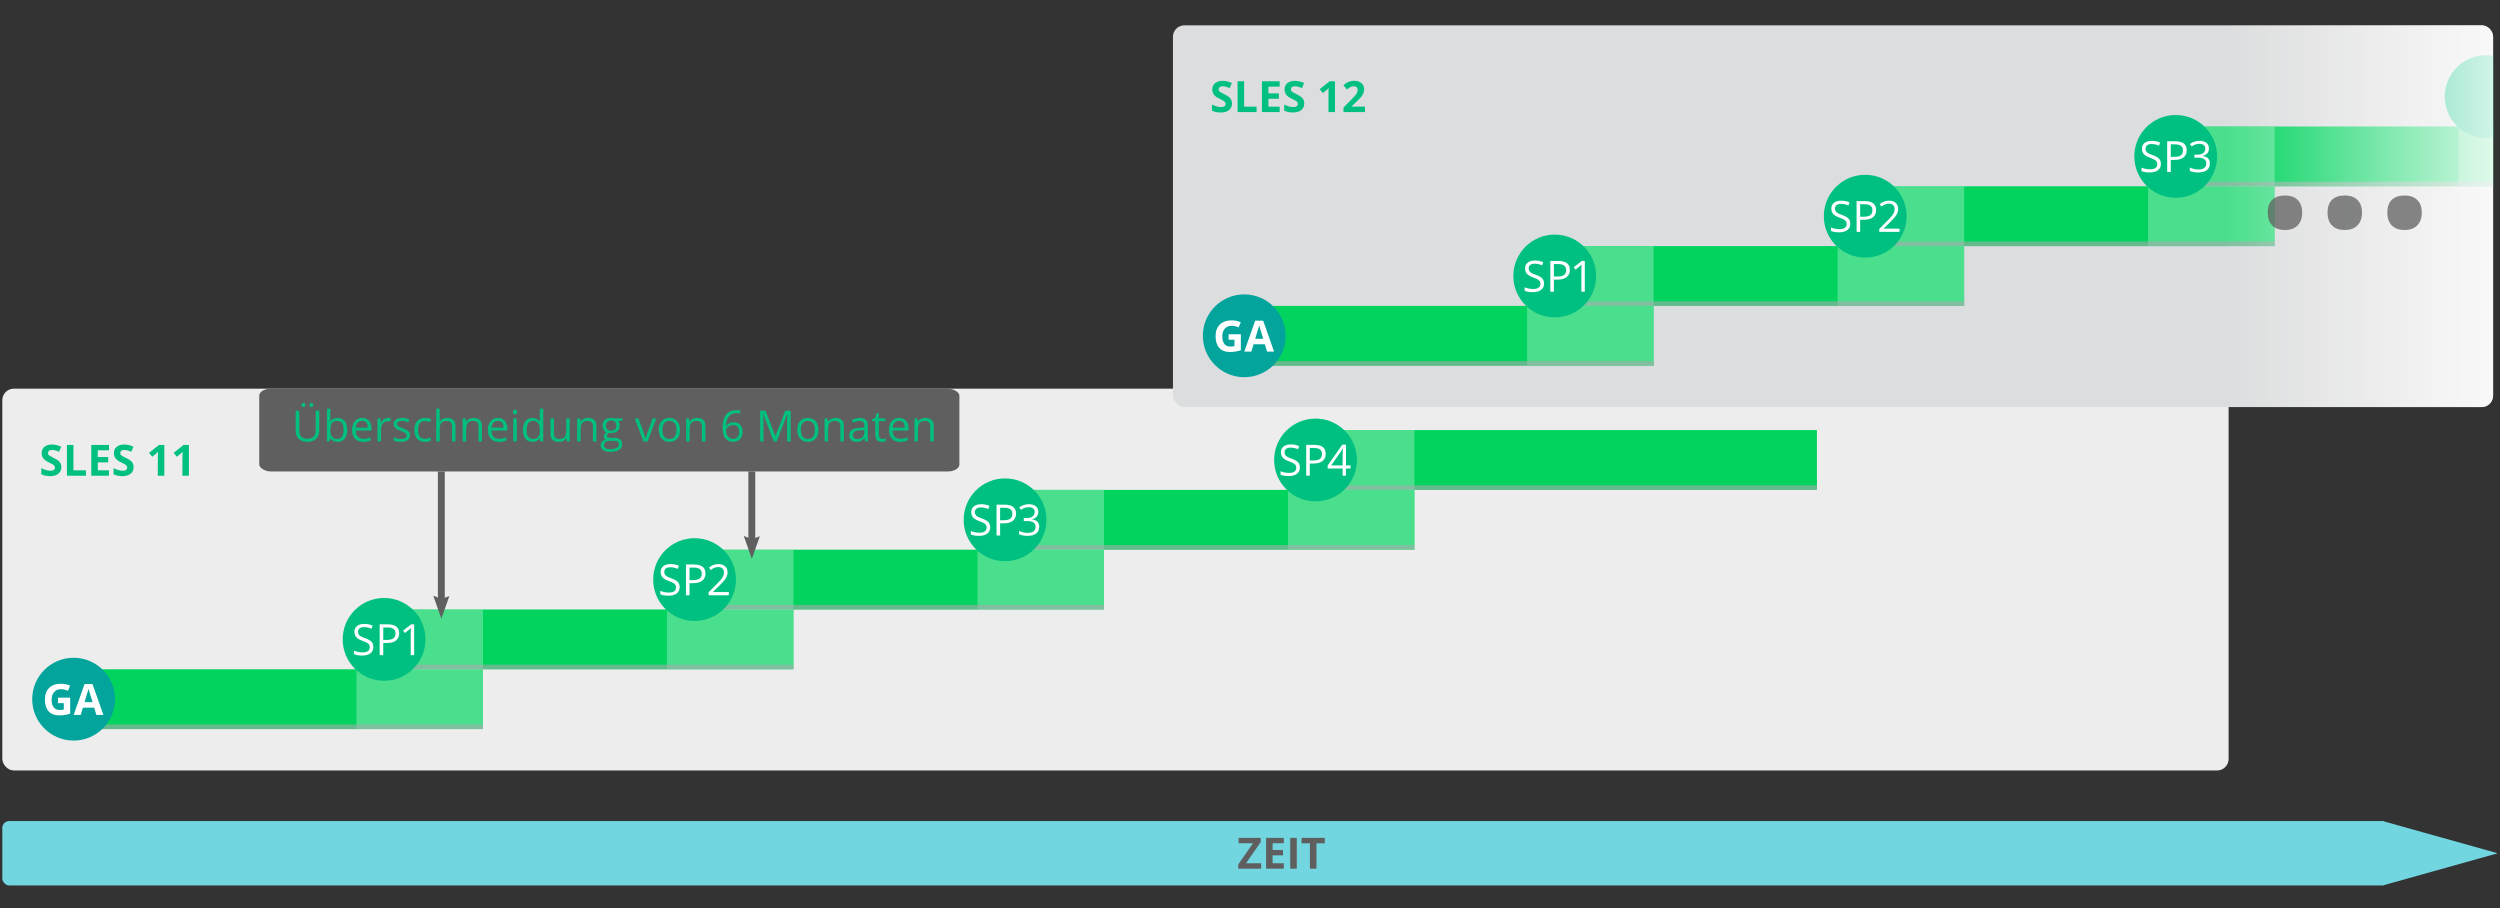 <?xml version="1.0" encoding="UTF-8" standalone="no"?>
<svg
   xmlns:dc="http://purl.org/dc/elements/1.1/"
   xmlns:cc="http://creativecommons.org/ns#"
   xmlns:rdf="http://www.w3.org/1999/02/22-rdf-syntax-ns#"
   xmlns:svg="http://www.w3.org/2000/svg"
   xmlns="http://www.w3.org/2000/svg"
   xmlns:xlink="http://www.w3.org/1999/xlink"
   xmlns:sodipodi="http://sodipodi.sourceforge.net/DTD/sodipodi-0.dtd"
   xmlns:inkscape="http://www.inkscape.org/namespaces/inkscape"
   width="1087"
   height="395"
   version="1.1"
   id="svg2"
   inkscape:version="0.48.1 "
   sodipodi:docname="new-maintenance-model.svg">
  <rect width="100%" height="100%" fill="#333333" stroke="none"/>
  <sodipodi:namedview
     pagecolor="#ffffff"
     bordercolor="#666666"
     borderopacity="1"
     objecttolerance="10"
     gridtolerance="10"
     guidetolerance="10"
     inkscape:pageopacity="0"
     inkscape:pageshadow="2"
     inkscape:window-width="1920"
     inkscape:window-height="1033"
     id="namedview139"
     showgrid="false"
     inkscape:zoom="1.0824912"
     inkscape:cx="543.5"
     inkscape:cy="197.5"
     inkscape:window-x="-4"
     inkscape:window-y="-4"
     inkscape:window-maximized="1"
     inkscape:current-layer="svg2" />
  <defs
     id="defs86">
    <linearGradient
       id="linearGradient5393">
      <stop
         style="stop-color:#ffffff;stop-"
         offset="0"
         id="stop5395" />
      <stop
         style="stop-color:#ffffff;stop-opacity:0;"
         offset="1"
         id="stop5397" />
    </linearGradient>
    <linearGradient
       xlink:href="#linearGradient5393"
       id="linearGradient5399"
       x1="1109.556"
       y1="41.785"
       x2="967.626"
       y2="41.785"
       gradientUnits="userSpaceOnUse" />
  </defs>
  <rect
     ry="3"
     rx="3"
     y="357"
     x="1"
     height="28"
     width="1037.5"
     style="fill:#71d6e0"
     id="rect9" />
  <path
     d="M 1086,371 1036,357 l 0,28 50,-14 z"
     style="fill:#71d6e0;"
     id="path11" />
  <g
     style="font-size:18.75px;font-weight:600;fill:#5f5f5f;font-family:Open Sans"
     id="text13">
    <path
       d="m 548.34,377.692 -9.961,0 0,-1.84 6.418,-9.201 -6.244,0 0,-2.344 9.613,0 0,1.831 -6.409,9.21 6.583,0 z"
       style="font-size:18.75px;font-weight:600;fill:#5f5f5f;font-family:Open Sans"
       id="path3051" />
    <path
       d="m 558.2,377.692 -7.709,0 0,-13.385 7.709,0 0,2.325 -4.871,0 0,2.939 4.532,0 0,2.325 -4.532,0 0,3.452 4.871,0 z"
       style="font-size:18.75px;font-weight:600;fill:#5f5f5f;font-family:Open Sans"
       id="path3053" />
    <path
       d="m 561.002,377.692 0,-13.385 2.838,0 0,13.385 z"
       style="font-size:18.75px;font-weight:600;fill:#5f5f5f;font-family:Open Sans"
       id="path3055" />
    <path
       d="m 572.391,377.692 -2.838,0 0,-11.023 -3.635,0 0,-2.362 10.107,0 0,2.362 -3.635,0 z"
       style="font-size:18.75px;font-weight:600;fill:#5f5f5f;font-family:Open Sans"
       id="path3057" />
  </g>
  <rect
     ry="5"
     rx="5"
     y="169"
     x="1"
     height="166"
     width="968"
     style="fill:#ededed;"
     id="rect15" />
  <rect
     style="fill:#02d35f"
     width="190"
     height="26"
     x="425"
     y="213"
     id="rect17" />
  <rect
     style="fill:#02d35f"
     width="190"
     height="26"
     x="155"
     y="265"
     id="rect19" />
  <g
     style="font-size:18.75px;font-weight:600;fill:#00c081;font-family:Open Sans"
     id="text21">
    <path
       d="m 26.67,203.129 c -10e-6,1.208 -0.435,2.161 -1.305,2.856 -0.87,0.696 -2.08,1.044 -3.63,1.044 -1.428,0 -2.692,-0.269 -3.79,-0.806 l 0,-2.637 c 0.903,0.403 1.668,0.687 2.293,0.851 0.626,0.165 1.198,0.247 1.717,0.247 0.623,0 1.1,-0.119 1.433,-0.357 0.333,-0.238 0.499,-0.592 0.499,-1.062 -7e-6,-0.262 -0.073,-0.496 -0.22,-0.7 -0.146,-0.204 -0.362,-0.401 -0.645,-0.591 -0.284,-0.189 -0.862,-0.491 -1.735,-0.906 -0.818,-0.385 -1.431,-0.754 -1.84,-1.108 -0.409,-0.354 -0.735,-0.766 -0.98,-1.236 -0.244,-0.47 -0.366,-1.019 -0.366,-1.648 -1e-6,-1.184 0.401,-2.115 1.204,-2.792 0.803,-0.677 1.912,-1.016 3.328,-1.016 0.696,1e-5 1.36,0.082 1.991,0.247 0.632,0.165 1.292,0.397 1.982,0.696 l -0.916,2.206 c -0.714,-0.293 -1.305,-0.497 -1.772,-0.613 -0.467,-0.116 -0.926,-0.174 -1.378,-0.174 -0.537,1e-5 -0.949,0.125 -1.236,0.375 -0.287,0.25 -0.43,0.577 -0.43,0.98 -4e-6,0.25 0.058,0.468 0.174,0.655 0.116,0.186 0.301,0.366 0.554,0.54 0.253,0.174 0.853,0.487 1.799,0.938 1.251,0.598 2.109,1.198 2.573,1.799 0.464,0.601 0.696,1.338 0.696,2.211 z"
       style="font-size:18.75px;font-weight:600;fill:#00c081;font-family:Open Sans"
       id="path3124" />
    <path
       d="m 29.096,206.846 0,-13.385 2.838,0 0,11.041 5.429,0 0,2.344 z"
       style="font-size:18.75px;font-weight:600;fill:#00c081;font-family:Open Sans"
       id="path3126" />
    <path
       d="m 47.388,206.846 -7.709,0 0,-13.385 7.709,0 0,2.325 -4.871,0 0,2.939 4.532,0 0,2.325 -4.532,0 0,3.452 4.871,0 z"
       style="font-size:18.75px;font-weight:600;fill:#00c081;font-family:Open Sans"
       id="path3128" />
    <path
       d="m 58.091,203.129 c -9e-6,1.208 -0.435,2.161 -1.305,2.856 -0.87,0.696 -2.08,1.044 -3.63,1.044 -1.428,0 -2.692,-0.269 -3.79,-0.806 l 0,-2.637 c 0.903,0.403 1.668,0.687 2.293,0.851 0.626,0.165 1.198,0.247 1.717,0.247 0.623,0 1.1,-0.119 1.433,-0.357 0.333,-0.238 0.499,-0.592 0.499,-1.062 -7e-6,-0.262 -0.073,-0.496 -0.22,-0.7 -0.146,-0.204 -0.362,-0.401 -0.645,-0.591 -0.284,-0.189 -0.862,-0.491 -1.735,-0.906 -0.818,-0.385 -1.431,-0.754 -1.84,-1.108 -0.409,-0.354 -0.735,-0.766 -0.98,-1.236 -0.244,-0.47 -0.366,-1.019 -0.366,-1.648 -10e-7,-1.184 0.401,-2.115 1.204,-2.792 0.803,-0.677 1.912,-1.016 3.328,-1.016 0.696,1e-5 1.36,0.082 1.991,0.247 0.632,0.165 1.292,0.397 1.982,0.696 l -0.916,2.206 c -0.714,-0.293 -1.305,-0.497 -1.772,-0.613 -0.467,-0.116 -0.926,-0.174 -1.378,-0.174 -0.537,1e-5 -0.949,0.125 -1.236,0.375 -0.287,0.25 -0.43,0.577 -0.43,0.98 -3e-6,0.25 0.058,0.468 0.174,0.655 0.116,0.186 0.301,0.366 0.554,0.54 0.253,0.174 0.853,0.487 1.799,0.938 1.251,0.598 2.109,1.198 2.573,1.799 0.464,0.601 0.696,1.338 0.696,2.211 z"
       style="font-size:18.75px;font-weight:600;fill:#00c081;font-family:Open Sans"
       id="path3130" />
    <path
       d="m 71.448,206.846 -2.829,0 0,-7.745 0.027,-1.273 0.046,-1.392 c -0.47,0.47 -0.797,0.778 -0.98,0.925 l -1.538,1.236 -1.364,-1.703 4.312,-3.433 2.325,0 z"
       style="font-size:18.75px;font-weight:600;fill:#00c081;font-family:Open Sans"
       id="path3132" />
    <path
       d="m 82.142,206.846 -2.829,0 0,-7.745 0.027,-1.273 0.046,-1.392 c -0.47,0.47 -0.797,0.778 -0.98,0.925 l -1.538,1.236 -1.364,-1.703 4.312,-3.433 2.325,0 z"
       style="font-size:18.75px;font-weight:600;fill:#00c081;font-family:Open Sans"
       id="path3134" />
  </g>
  <rect
     style="fill:#02d35f"
     width="190"
     height="26"
     x="20"
     y="291"
     id="rect23" />
  <rect
     style="opacity:0.5;fill:#92ecba"
     width="55"
     height="52"
     x="155"
     y="265"
     id="rect25" />
  <rect
     style="fill:#02d35f"
     width="190"
     height="26"
     x="290"
     y="239"
     id="rect27" />
  <rect
     style="opacity:0.5;fill:#92ecba"
     width="55"
     height="52"
     x="290"
     y="239"
     id="rect29" />
  <rect
     style="opacity:0.5;fill:#92ecba"
     width="55"
     height="52"
     x="425"
     y="213"
     id="rect31" />
  <rect
     style="fill:#02d35f"
     width="230"
     height="26"
     x="560"
     y="187"
     id="rect33" />
  <rect
     style="opacity:0.5;fill:#92ecba"
     width="55"
     height="52"
     x="560"
     y="187"
     id="rect35" />
  <rect
     y="211"
     x="560"
     height="2"
     width="230"
     style="fill:#a7a9ac;fill-opacity:0.588"
     id="rect37" />
  <rect
     y="289"
     x="155"
     height="2"
     width="190"
     style="fill:#a7a9ac;fill-opacity:0.588"
     id="rect39" />
  <rect
     y="315"
     x="20"
     height="2"
     width="190"
     style="fill:#a7a9ac;fill-opacity:0.588"
     id="rect41" />
  <rect
     y="263"
     x="290"
     height="2"
     width="190"
     style="fill:#a7a9ac;fill-opacity:0.588"
     id="rect43" />
  <rect
     y="237"
     x="425"
     height="2"
     width="190"
     style="fill:#a7a9ac;fill-opacity:0.588"
     id="rect45" />
  <rect
     ry="5"
     rx="5"
     y="11"
     x="510"
     height="166"
     width="574"
     style="fill:#dcddde;"
     id="rect47" />
  <rect
     style="fill:#02d35f"
     width="150"
     height="26"
     x="934"
     y="55"
     id="rect49" />
  <rect
     style="fill:#02d35f"
     width="190"
     height="26"
     x="664"
     y="107"
     id="rect51" />
  <g
     style="font-size:18.75px;font-weight:600;fill:#00c081;font-family:Open Sans"
     id="text53">
    <path
       d="m 535.67,45.011 c -10e-6,1.208 -0.435,2.161 -1.305,2.856 -0.87,0.696 -2.08,1.044 -3.63,1.044 -1.428,0 -2.692,-0.269 -3.79,-0.806 l 0,-2.637 c 0.903,0.403 1.668,0.687 2.293,0.851 0.626,0.165 1.198,0.247 1.717,0.247 0.623,2e-6 1.1,-0.119 1.433,-0.357 0.333,-0.238 0.499,-0.592 0.499,-1.062 -10e-6,-0.262 -0.073,-0.496 -0.22,-0.7 -0.146,-0.204 -0.362,-0.401 -0.645,-0.591 -0.284,-0.189 -0.862,-0.491 -1.735,-0.906 -0.818,-0.385 -1.431,-0.754 -1.84,-1.108 -0.409,-0.354 -0.735,-0.766 -0.98,-1.236 -0.244,-0.47 -0.366,-1.019 -0.366,-1.648 0,-1.184 0.401,-2.115 1.204,-2.792 0.803,-0.677 1.912,-1.016 3.328,-1.016 0.696,1.3e-5 1.36,0.082 1.991,0.247 0.632,0.165 1.292,0.397 1.982,0.696 l -0.916,2.206 c -0.714,-0.293 -1.305,-0.497 -1.772,-0.613 -0.467,-0.116 -0.926,-0.174 -1.378,-0.174 -0.537,1.2e-5 -0.949,0.125 -1.236,0.375 -0.287,0.25 -0.43,0.577 -0.43,0.98 -1e-5,0.25 0.058,0.468 0.174,0.655 0.116,0.186 0.301,0.366 0.554,0.54 0.253,0.174 0.853,0.487 1.799,0.938 1.251,0.598 2.109,1.198 2.573,1.799 0.464,0.601 0.696,1.338 0.696,2.211 z"
       style="font-size:18.75px;font-weight:600;fill:#00c081;font-family:Open Sans"
       id="path3060" />
    <path
       d="m 538.096,48.728 0,-13.385 2.838,0 0,11.041 5.429,0 0,2.344 z"
       style="font-size:18.75px;font-weight:600;fill:#00c081;font-family:Open Sans"
       id="path3062" />
    <path
       d="m 556.388,48.728 -7.709,0 0,-13.385 7.709,0 0,2.325 -4.871,0 0,2.939 4.532,0 0,2.325 -4.532,0 0,3.452 4.871,0 z"
       style="font-size:18.75px;font-weight:600;fill:#00c081;font-family:Open Sans"
       id="path3064" />
    <path
       d="m 567.091,45.011 c -1e-5,1.208 -0.435,2.161 -1.305,2.856 -0.87,0.696 -2.08,1.044 -3.63,1.044 -1.428,0 -2.692,-0.269 -3.79,-0.806 l 0,-2.637 c 0.903,0.403 1.668,0.687 2.293,0.851 0.626,0.165 1.198,0.247 1.717,0.247 0.623,2e-6 1.1,-0.119 1.433,-0.357 0.333,-0.238 0.499,-0.592 0.499,-1.062 -10e-6,-0.262 -0.073,-0.496 -0.22,-0.7 -0.146,-0.204 -0.362,-0.401 -0.645,-0.591 -0.284,-0.189 -0.862,-0.491 -1.735,-0.906 -0.818,-0.385 -1.431,-0.754 -1.84,-1.108 -0.409,-0.354 -0.735,-0.766 -0.98,-1.236 -0.244,-0.47 -0.366,-1.019 -0.366,-1.648 0,-1.184 0.401,-2.115 1.204,-2.792 0.803,-0.677 1.912,-1.016 3.328,-1.016 0.696,1.3e-5 1.36,0.082 1.991,0.247 0.632,0.165 1.292,0.397 1.982,0.696 l -0.916,2.206 c -0.714,-0.293 -1.305,-0.497 -1.772,-0.613 -0.467,-0.116 -0.926,-0.174 -1.378,-0.174 -0.537,1.2e-5 -0.949,0.125 -1.236,0.375 -0.287,0.25 -0.43,0.577 -0.43,0.98 0,0.25 0.058,0.468 0.174,0.655 0.116,0.186 0.301,0.366 0.554,0.54 0.253,0.174 0.853,0.487 1.799,0.938 1.251,0.598 2.109,1.198 2.573,1.799 0.464,0.601 0.696,1.338 0.696,2.211 z"
       style="font-size:18.75px;font-weight:600;fill:#00c081;font-family:Open Sans"
       id="path3066" />
    <path
       d="m 580.448,48.728 -2.829,0 0,-7.745 0.028,-1.273 0.046,-1.392 c -0.47,0.47 -0.797,0.778 -0.98,0.925 l -1.538,1.236 -1.364,-1.703 4.312,-3.433 2.325,0 z"
       style="font-size:18.75px;font-weight:600;fill:#00c081;font-family:Open Sans"
       id="path3068" />
    <path
       d="m 593.504,48.728 -9.357,0 0,-1.968 3.36,-3.397 c 0.995,-1.019 1.645,-1.726 1.95,-2.119 0.305,-0.394 0.525,-0.758 0.659,-1.094 0.134,-0.336 0.201,-0.684 0.201,-1.044 -10e-6,-0.537 -0.148,-0.937 -0.444,-1.199 -0.296,-0.262 -0.691,-0.394 -1.186,-0.394 -0.519,1.2e-5 -1.022,0.119 -1.511,0.357 -0.488,0.238 -0.998,0.577 -1.529,1.016 l -1.538,-1.822 c 0.659,-0.562 1.205,-0.958 1.639,-1.19 0.433,-0.232 0.906,-0.41 1.419,-0.536 0.513,-0.125 1.086,-0.188 1.721,-0.188 0.836,1.3e-5 1.575,0.153 2.216,0.458 0.641,0.305 1.138,0.732 1.492,1.282 0.354,0.549 0.531,1.178 0.531,1.886 -1e-5,0.616 -0.108,1.195 -0.325,1.735 -0.217,0.54 -0.552,1.094 -1.007,1.662 -0.455,0.568 -1.256,1.376 -2.403,2.426 l -1.721,1.62 0,0.128 5.832,0 z"
       style="font-size:18.75px;font-weight:600;fill:#00c081;font-family:Open Sans"
       id="path3070" />
  </g>
  <rect
     style="fill:#02d35f"
     width="190"
     height="26"
     x="529"
     y="133"
     id="rect55" />
  <rect
     style="opacity:0.5;fill:#92ecba"
     width="55"
     height="52"
     x="664"
     y="107"
     id="rect57" />
  <rect
     style="fill:#02d35f"
     width="190"
     height="26"
     x="799"
     y="81"
     id="rect59" />
  <rect
     style="opacity:0.5;fill:#92ecba"
     width="55"
     height="52"
     x="799"
     y="81"
     id="rect61" />
  <rect
     style="opacity:0.5;fill:#92ecba"
     width="55"
     height="52"
     x="934"
     y="55"
     id="rect63" />
  <rect
     style="opacity:0.5;fill:#92ecba"
     width="15"
     height="52"
     x="1069"
     y="29"
     id="rect65" />
  <rect
     y="131"
     x="664"
     height="2"
     width="190"
     style="fill:#a7a9ac;fill-opacity:0.588"
     id="rect67" />
  <rect
     y="157"
     x="529"
     height="2"
     width="190"
     style="fill:#a7a9ac;fill-opacity:0.588"
     id="rect69" />
  <rect
     y="105"
     x="799"
     height="2"
     width="190"
     style="fill:#a7a9ac;fill-opacity:0.588"
     id="rect71" />
  <rect
     y="79"
     x="934"
     height="2"
     width="150"
     style="fill:#a7a9ac;fill-opacity:0.588;"
     id="rect73" />
  <circle
     r="18"
     cy="120"
     cx="676"
     style="fill:#00c081"
     id="circle75" />
  <g
     style="font-size:18.75px;fill:#ffffff;font-family:Open Sans"
     id="text77">
    <path
       d="m 671.346,123.286 c -1e-5,1.178 -0.427,2.097 -1.282,2.756 -0.855,0.659 -2.014,0.989 -3.479,0.989 -1.587,0 -2.808,-0.204 -3.662,-0.613 l 0,-1.501 c 0.549,0.232 1.147,0.415 1.794,0.549 0.647,0.134 1.288,0.201 1.923,0.201 1.038,0 1.819,-0.197 2.344,-0.591 0.525,-0.394 0.787,-0.941 0.787,-1.643 0,-0.464 -0.093,-0.844 -0.279,-1.14 -0.186,-0.296 -0.497,-0.569 -0.934,-0.819 -0.436,-0.25 -1.1,-0.534 -1.991,-0.851 -1.245,-0.446 -2.135,-0.974 -2.669,-1.584 -0.534,-0.61 -0.801,-1.407 -0.801,-2.39 0,-1.031 0.388,-1.852 1.163,-2.463 0.775,-0.61 1.801,-0.916 3.076,-0.916 1.331,1e-5 2.554,0.244 3.671,0.732 l -0.485,1.355 c -1.105,-0.464 -2.179,-0.696 -3.223,-0.696 -0.824,1e-5 -1.468,0.177 -1.932,0.531 -0.464,0.354 -0.696,0.845 -0.696,1.474 -10e-6,0.464 0.085,0.844 0.256,1.14 0.171,0.296 0.459,0.568 0.865,0.815 0.406,0.247 1.027,0.52 1.863,0.819 1.404,0.5 2.37,1.038 2.898,1.611 0.528,0.574 0.792,1.318 0.792,2.234 z"
       style="font-size:18.75px;fill:#ffffff;font-family:Open Sans"
       id="path3156" />
    <path
       d="m 682.57,117.363 c -10e-6,1.355 -0.462,2.397 -1.387,3.127 -0.925,0.729 -2.248,1.094 -3.969,1.094 l -1.575,0 0,5.264 -1.556,0 0,-13.385 3.47,0 c 3.345,1e-5 5.017,1.3 5.017,3.9 z m -6.931,2.884 1.401,0 c 1.379,0 2.377,-0.223 2.994,-0.668 0.616,-0.446 0.925,-1.16 0.925,-2.142 -10e-6,-0.885 -0.29,-1.544 -0.87,-1.978 -0.58,-0.433 -1.483,-0.65 -2.71,-0.65 l -1.74,0 z"
       style="letter-spacing:-1px"
       id="path3158" />
    <path
       d="m 689.068,126.848 -1.483,0 0,-9.54 c 0,-0.793 0.024,-1.544 0.073,-2.252 -0.128,0.128 -0.272,0.262 -0.43,0.403 -0.159,0.14 -0.885,0.735 -2.179,1.785 l -0.806,-1.044 3.543,-2.737 1.282,0 z"
       style="font-size:18.75px;fill:#ffffff;font-family:Open Sans"
       id="path3160" />
  </g>
  <circle
     r="18"
     cy="94"
     cx="811"
     style="fill:#00c081"
     id="circle81" />
  <g
     style="font-size:18.75px;fill:#ffffff;font-family:Open Sans"
     id="text83">
    <path
       d="m 804.512,97.267 c -10e-6,1.178 -0.427,2.097 -1.282,2.756 -0.855,0.659 -2.014,0.989 -3.479,0.989 -1.587,0 -2.808,-0.204 -3.662,-0.613 l 0,-1.501 c 0.549,0.232 1.147,0.415 1.794,0.549 0.647,0.134 1.288,0.201 1.923,0.201 1.038,1e-6 1.819,-0.197 2.344,-0.591 0.525,-0.394 0.787,-0.941 0.787,-1.643 -10e-6,-0.464 -0.093,-0.844 -0.279,-1.14 -0.186,-0.296 -0.497,-0.569 -0.934,-0.819 -0.436,-0.25 -1.1,-0.534 -1.991,-0.851 -1.245,-0.446 -2.135,-0.974 -2.669,-1.584 -0.534,-0.61 -0.801,-1.407 -0.801,-2.39 0,-1.031 0.388,-1.852 1.163,-2.463 0.775,-0.61 1.801,-0.916 3.076,-0.916 1.331,1.3e-5 2.554,0.244 3.671,0.732 l -0.485,1.355 c -1.105,-0.464 -2.179,-0.696 -3.223,-0.696 -0.824,1.2e-5 -1.468,0.177 -1.932,0.531 -0.464,0.354 -0.696,0.845 -0.696,1.474 0,0.464 0.085,0.844 0.256,1.14 0.171,0.296 0.459,0.568 0.865,0.815 0.406,0.247 1.027,0.52 1.863,0.819 1.404,0.5 2.37,1.038 2.898,1.611 0.528,0.574 0.792,1.318 0.792,2.234 z"
       style="font-size:18.75px;fill:#ffffff;font-family:Open Sans"
       id="path3149" />
    <path
       d="m 815.736,91.344 c -10e-6,1.355 -0.462,2.397 -1.387,3.127 -0.925,0.729 -2.248,1.094 -3.969,1.094 l -1.575,0 0,5.264 -1.556,0 0,-13.385 3.47,0 c 3.345,1.4e-5 5.017,1.3 5.017,3.9 z m -6.931,2.884 1.401,0 c 1.379,7e-6 2.377,-0.223 2.994,-0.668 0.616,-0.446 0.925,-1.16 0.925,-2.142 -1e-5,-0.885 -0.29,-1.544 -0.87,-1.978 -0.58,-0.433 -1.483,-0.65 -2.71,-0.65 l -1.74,0 z"
       style="letter-spacing:-0.5px"
       id="path3151" />
    <path
       d="m 825.902,100.829 -8.798,0 0,-1.309 3.525,-3.543 c 1.074,-1.086 1.782,-1.862 2.124,-2.325 0.342,-0.464 0.598,-0.916 0.769,-1.355 0.171,-0.439 0.256,-0.912 0.256,-1.419 0,-0.714 -0.217,-1.28 -0.65,-1.698 -0.433,-0.418 -1.035,-0.627 -1.804,-0.627 -0.555,1.2e-5 -1.082,0.092 -1.579,0.275 -0.497,0.183 -1.051,0.516 -1.662,0.998 l -0.806,-1.035 c 1.233,-1.025 2.576,-1.538 4.028,-1.538 1.257,1.3e-5 2.243,0.322 2.957,0.966 0.714,0.644 1.071,1.509 1.071,2.596 -10e-6,0.848 -0.238,1.688 -0.714,2.518 -0.476,0.83 -1.367,1.88 -2.673,3.149 l -2.93,2.866 0,0.073 6.885,0 z"
       style="font-size:18.75px;fill:#ffffff;font-family:Open Sans"
       id="path3153" />
  </g>
  <circle
     r="18"
     cy="146"
     cx="541"
     style="fill:#02a49c"
     id="circle87" />
  <g
     style="font-size:18.75px;font-weight:600;fill:#ffffff;font-family:Open Sans"
     id="text89">
    <path
       d="m 534.207,145.351 5.31,0 0,6.94 c -0.861,0.281 -1.671,0.478 -2.431,0.591 -0.76,0.113 -1.537,0.169 -2.33,0.169 -2.02,0 -3.563,-0.594 -4.628,-1.781 -1.065,-1.187 -1.598,-2.892 -1.598,-5.113 0,-2.161 0.618,-3.845 1.854,-5.054 1.236,-1.208 2.95,-1.813 5.141,-1.813 1.373,10e-6 2.698,0.275 3.973,0.824 l -0.943,2.271 c -0.977,-0.488 -1.993,-0.732 -3.049,-0.732 -1.227,1e-5 -2.209,0.412 -2.948,1.236 -0.739,0.824 -1.108,1.932 -1.108,3.323 0,1.453 0.298,2.562 0.893,3.328 0.595,0.766 1.46,1.149 2.596,1.149 0.592,0 1.193,-0.061 1.804,-0.183 l 0,-2.792 -2.536,0 z"
       style="font-size:18.75px;font-weight:600;fill:#ffffff;font-family:Open Sans"
       id="path3163" />
    <path
       d="m 550.906,152.867 -0.97,-3.186 -4.88,0 -0.97,3.186 -3.058,0 4.724,-13.44 3.47,0 4.742,13.44 z m -1.648,-5.566 c -0.897,-2.887 -1.402,-4.52 -1.515,-4.898 -0.113,-0.378 -0.194,-0.677 -0.243,-0.897 -0.201,0.781 -0.778,2.713 -1.73,5.795 z"
       style="font-size:18.75px;font-weight:600;fill:#ffffff;font-family:Open Sans"
       id="path3165" />
  </g>
  <circle
     r="18"
     cy="68"
     cx="946"
     style="fill:#00c081"
     id="circle91" />
  <g
     style="font-size:18.75px;fill:#ffffff;font-family:Open Sans"
     id="text93">
    <path
       d="m 939.558,71.248 c -10e-6,1.178 -0.427,2.097 -1.282,2.756 -0.855,0.659 -2.014,0.989 -3.479,0.989 -1.587,0 -2.808,-0.204 -3.662,-0.613 l 0,-1.501 c 0.549,0.232 1.147,0.415 1.794,0.549 0.647,0.134 1.288,0.201 1.923,0.201 1.038,10e-7 1.819,-0.197 2.344,-0.591 0.525,-0.394 0.787,-0.941 0.787,-1.643 -10e-6,-0.464 -0.093,-0.844 -0.279,-1.14 -0.186,-0.296 -0.497,-0.569 -0.934,-0.819 -0.436,-0.25 -1.1,-0.534 -1.991,-0.851 -1.245,-0.446 -2.135,-0.974 -2.669,-1.584 -0.534,-0.61 -0.801,-1.407 -0.801,-2.39 0,-1.031 0.388,-1.852 1.163,-2.463 0.775,-0.61 1.801,-0.916 3.076,-0.916 1.331,1.4e-5 2.554,0.244 3.671,0.732 l -0.485,1.355 c -1.105,-0.464 -2.179,-0.696 -3.223,-0.696 -0.824,1.2e-5 -1.468,0.177 -1.932,0.531 -0.464,0.354 -0.696,0.845 -0.696,1.474 0,0.464 0.086,0.844 0.256,1.14 0.171,0.296 0.459,0.568 0.865,0.815 0.406,0.247 1.027,0.52 1.863,0.819 1.404,0.5 2.37,1.038 2.898,1.611 0.528,0.574 0.792,1.318 0.792,2.234 z"
       style="font-size:18.75px;fill:#ffffff;font-family:Open Sans"
       id="path3142" />
    <path
       d="m 950.782,65.324 c -1e-5,1.355 -0.462,2.397 -1.387,3.127 -0.925,0.729 -2.248,1.094 -3.969,1.094 l -1.575,0 0,5.264 -1.556,0 0,-13.385 3.47,0 c 3.345,1.3e-5 5.017,1.3 5.017,3.9 z m -6.931,2.884 1.401,0 c 1.379,6e-6 2.377,-0.223 2.994,-0.668 0.616,-0.446 0.925,-1.16 0.925,-2.142 -10e-6,-0.885 -0.29,-1.544 -0.87,-1.978 -0.58,-0.433 -1.483,-0.65 -2.71,-0.65 l -1.74,0 z"
       style="letter-spacing:-0.5px"
       id="path3144" />
    <path
       d="m 960.444,64.574 c -10e-6,0.855 -0.24,1.553 -0.719,2.097 -0.479,0.543 -1.158,0.906 -2.037,1.089 l 0,0.073 c 1.074,0.134 1.871,0.476 2.39,1.025 0.519,0.549 0.778,1.27 0.778,2.161 -10e-6,1.276 -0.443,2.257 -1.328,2.943 -0.885,0.687 -2.142,1.03 -3.772,1.03 -0.708,0 -1.357,-0.053 -1.945,-0.16 -0.589,-0.107 -1.161,-0.294 -1.717,-0.563 l 0,-1.447 c 0.58,0.287 1.198,0.505 1.854,0.655 0.656,0.15 1.277,0.224 1.863,0.224 2.313,10e-7 3.47,-0.906 3.47,-2.719 0,-1.624 -1.276,-2.435 -3.827,-2.435 l -1.318,0 0,-1.309 1.337,0 c 1.044,7e-6 1.871,-0.23 2.481,-0.691 0.61,-0.461 0.916,-1.1 0.916,-1.918 -10e-6,-0.653 -0.224,-1.166 -0.673,-1.538 -0.449,-0.372 -1.057,-0.558 -1.826,-0.558 -0.586,1.2e-5 -1.138,0.079 -1.657,0.238 -0.519,0.159 -1.111,0.452 -1.776,0.879 l -0.769,-1.025 c 0.549,-0.433 1.183,-0.774 1.9,-1.021 0.717,-0.247 1.472,-0.371 2.266,-0.371 1.3,1.4e-5 2.31,0.298 3.03,0.893 0.72,0.595 1.08,1.411 1.08,2.449 z"
       style="font-size:18.75px;fill:#ffffff;font-family:Open Sans"
       id="path3146" />
  </g>
  <path
     style="fill:#00c081"
     d="m 1081,24 a 18,18 0 0 0 -18,18 18,18 0 0 0 18,18 18,18 0 0 0 3,-0.254 l 0,-35.475 A 18,18 0 0 0 1081,24 Z"
     id="path97" />
  <path
     style="fill:url(#linearGradient5399);"
     d="m 969,11 0,166 110,0 c 2.77,0 5,-2.23 5,-5 l 0,-156 c 0,-2.77 -2.23,-5 -5,-5 z"
     id="path99" />
  <path
     d="m 993.475,85 c -2.424,0 -4.275,0.639 -5.555,1.918 C 986.641,88.197 986,90.032 986,92.426 c 0,2.361 0.641,4.214 1.92,5.559 1.28,1.344 3.13,2.016 5.555,2.016 2.424,0 4.277,-0.671 5.557,-2.016 1.313,-1.377 1.969,-3.231 1.969,-5.559 0,-2.295 -0.64,-4.099 -1.92,-5.41 C 997.801,85.671 995.933,85 993.475,85 Z m 26,0 c -2.424,0 -4.275,0.639 -5.555,1.918 -1.279,1.279 -1.92,3.114 -1.92,5.508 0,2.361 0.64,4.214 1.92,5.559 1.28,1.344 3.131,2.016 5.555,2.016 2.424,0 4.275,-0.671 5.555,-2.016 1.313,-1.377 1.971,-3.231 1.971,-5.559 0,-2.295 -0.64,-4.099 -1.92,-5.41 C 1023.801,85.671 1021.933,85 1019.475,85 Z m 26,0 c -2.424,0 -4.275,0.639 -5.555,1.918 -1.279,1.279 -1.92,3.114 -1.92,5.508 0,2.361 0.64,4.214 1.92,5.559 1.28,1.344 3.131,2.016 5.555,2.016 2.424,0 4.275,-0.671 5.555,-2.016 1.313,-1.377 1.971,-3.231 1.971,-5.559 0,-2.295 -0.64,-4.099 -1.92,-5.41 C 1049.801,85.671 1047.932,85 1045.475,85 Z"
     style="fill:#5f5f5f;fill-opacity:0.75"
     id="path101" />
  <circle
     r="18"
     cy="304"
     cx="32"
     style="fill:#02a49c"
     id="circle103" />
  <g
     style="font-size:18.75px;font-weight:600;fill:#ffffff;font-family:Open Sans"
     id="text105">
    <path
       d="m 25.207,303.351 5.31,0 0,6.94 c -0.861,0.281 -1.671,0.478 -2.431,0.591 -0.76,0.113 -1.537,0.169 -2.33,0.169 -2.02,0 -3.563,-0.594 -4.628,-1.781 -1.065,-1.187 -1.598,-2.892 -1.598,-5.113 -2e-6,-2.161 0.618,-3.845 1.854,-5.054 1.236,-1.208 2.95,-1.813 5.141,-1.813 1.373,10e-6 2.698,0.275 3.973,0.824 l -0.943,2.271 c -0.977,-0.488 -1.993,-0.732 -3.049,-0.732 -1.227,10e-6 -2.209,0.412 -2.948,1.236 -0.739,0.824 -1.108,1.932 -1.108,3.323 -4e-6,1.453 0.298,2.562 0.893,3.328 0.595,0.766 1.46,1.149 2.596,1.149 0.592,0 1.193,-0.061 1.804,-0.183 l 0,-2.792 -2.536,0 z"
       style="font-size:18.75px;font-weight:600;fill:#ffffff;font-family:Open Sans"
       id="path3137" />
    <path
       d="m 41.906,310.867 -0.97,-3.186 -4.88,0 -0.97,3.186 -3.058,0 4.724,-13.44 3.47,0 4.742,13.44 z m -1.648,-5.566 c -0.897,-2.887 -1.402,-4.52 -1.515,-4.898 -0.113,-0.378 -0.194,-0.677 -0.243,-0.897 -0.201,0.781 -0.778,2.713 -1.73,5.795 z"
       style="font-size:18.75px;font-weight:600;fill:#ffffff;font-family:Open Sans"
       id="path3139" />
  </g>
  <circle
     r="18"
     cy="278"
     cx="167"
     style="fill:#00c081"
     id="circle107" />
  <g
     style="font-size:18.75px;fill:#ffffff;font-family:Open Sans"
     id="text109">
    <path
       d="m 162.346,281.286 c -1e-5,1.178 -0.427,2.097 -1.282,2.756 -0.855,0.659 -2.014,0.989 -3.479,0.989 -1.587,0 -2.808,-0.204 -3.662,-0.613 l 0,-1.501 c 0.549,0.232 1.147,0.415 1.794,0.549 0.647,0.134 1.288,0.201 1.923,0.201 1.038,0 1.819,-0.197 2.344,-0.591 0.525,-0.394 0.787,-0.941 0.787,-1.643 0,-0.464 -0.093,-0.844 -0.279,-1.14 -0.186,-0.296 -0.497,-0.569 -0.934,-0.819 -0.436,-0.25 -1.1,-0.534 -1.991,-0.851 -1.245,-0.446 -2.135,-0.974 -2.669,-1.584 -0.534,-0.61 -0.801,-1.407 -0.801,-2.39 0,-1.031 0.388,-1.852 1.163,-2.463 0.775,-0.61 1.801,-0.916 3.076,-0.916 1.331,1e-5 2.554,0.244 3.671,0.732 l -0.485,1.355 c -1.105,-0.464 -2.179,-0.696 -3.223,-0.696 -0.824,10e-6 -1.468,0.177 -1.932,0.531 -0.464,0.354 -0.696,0.845 -0.696,1.474 -1e-5,0.464 0.085,0.844 0.256,1.14 0.171,0.296 0.459,0.568 0.865,0.815 0.406,0.247 1.027,0.52 1.863,0.819 1.404,0.5 2.37,1.038 2.898,1.611 0.528,0.574 0.792,1.318 0.792,2.234 z"
       style="font-size:18.75px;fill:#ffffff;font-family:Open Sans"
       id="path3189" />
    <path
       d="m 173.57,275.363 c -1e-5,1.355 -0.462,2.397 -1.387,3.127 -0.925,0.729 -2.248,1.094 -3.969,1.094 l -1.575,0 0,5.264 -1.556,0 0,-13.385 3.47,0 c 3.345,10e-6 5.017,1.3 5.017,3.9 z m -6.931,2.884 1.401,0 c 1.379,0 2.377,-0.223 2.994,-0.668 0.616,-0.446 0.925,-1.16 0.925,-2.142 -1e-5,-0.885 -0.29,-1.544 -0.87,-1.978 -0.58,-0.433 -1.483,-0.65 -2.71,-0.65 l -1.74,0 z"
       style="letter-spacing:-1px"
       id="path3191" />
    <path
       d="m 180.068,284.848 -1.483,0 0,-9.54 c 0,-0.793 0.024,-1.544 0.073,-2.252 -0.128,0.128 -0.272,0.262 -0.43,0.403 -0.159,0.14 -0.885,0.735 -2.179,1.785 l -0.806,-1.044 3.543,-2.737 1.282,0 z"
       style="font-size:18.75px;fill:#ffffff;font-family:Open Sans"
       id="path3193" />
  </g>
  <circle
     r="18"
     cy="252"
     cx="302"
     style="fill:#00c081"
     id="circle113" />
  <g
     style="font-size:18.75px;fill:#ffffff;font-family:Open Sans"
     id="text115">
    <path
       d="m 295.512,255.267 c -1e-5,1.178 -0.427,2.097 -1.282,2.756 -0.855,0.659 -2.014,0.989 -3.479,0.989 -1.587,0 -2.808,-0.204 -3.662,-0.613 l 0,-1.501 c 0.549,0.232 1.147,0.415 1.794,0.549 0.647,0.134 1.288,0.201 1.923,0.201 1.038,0 1.819,-0.197 2.344,-0.591 0.525,-0.394 0.787,-0.941 0.787,-1.643 -10e-6,-0.464 -0.093,-0.844 -0.279,-1.14 -0.186,-0.296 -0.497,-0.569 -0.934,-0.819 -0.436,-0.25 -1.1,-0.534 -1.991,-0.851 -1.245,-0.446 -2.135,-0.974 -2.669,-1.584 -0.534,-0.61 -0.801,-1.407 -0.801,-2.39 0,-1.031 0.388,-1.852 1.163,-2.463 0.775,-0.61 1.801,-0.916 3.076,-0.916 1.331,2e-5 2.554,0.244 3.671,0.732 l -0.485,1.355 c -1.105,-0.464 -2.179,-0.696 -3.223,-0.696 -0.824,2e-5 -1.468,0.177 -1.932,0.531 -0.464,0.354 -0.696,0.845 -0.696,1.474 0,0.464 0.086,0.844 0.256,1.14 0.171,0.296 0.459,0.568 0.865,0.815 0.406,0.247 1.027,0.52 1.863,0.819 1.404,0.5 2.37,1.038 2.898,1.611 0.528,0.574 0.792,1.318 0.792,2.234 z"
       style="font-size:18.75px;fill:#ffffff;font-family:Open Sans"
       id="path3182" />
    <path
       d="m 306.736,249.344 c -1e-5,1.355 -0.462,2.397 -1.387,3.127 -0.925,0.729 -2.248,1.094 -3.969,1.094 l -1.575,0 0,5.264 -1.556,0 0,-13.385 3.47,0 c 3.345,2e-5 5.017,1.3 5.017,3.9 z m -6.931,2.884 1.401,0 c 1.379,1e-5 2.377,-0.223 2.994,-0.668 0.616,-0.446 0.925,-1.16 0.925,-2.142 -10e-6,-0.885 -0.29,-1.544 -0.87,-1.978 -0.58,-0.433 -1.483,-0.65 -2.71,-0.65 l -1.74,0 z"
       style="letter-spacing:-0.5px"
       id="path3184" />
    <path
       d="m 316.902,258.829 -8.798,0 0,-1.309 3.525,-3.543 c 1.074,-1.086 1.782,-1.862 2.124,-2.325 0.342,-0.464 0.598,-0.916 0.769,-1.355 0.171,-0.439 0.256,-0.912 0.256,-1.419 0,-0.714 -0.217,-1.28 -0.65,-1.698 -0.433,-0.418 -1.035,-0.627 -1.804,-0.627 -0.555,1e-5 -1.082,0.092 -1.579,0.275 -0.497,0.183 -1.051,0.516 -1.662,0.998 l -0.806,-1.035 c 1.233,-1.025 2.576,-1.538 4.028,-1.538 1.257,2e-5 2.243,0.322 2.957,0.966 0.714,0.644 1.071,1.509 1.071,2.596 -10e-6,0.848 -0.238,1.688 -0.714,2.518 -0.476,0.83 -1.367,1.88 -2.673,3.149 l -2.93,2.866 0,0.073 6.885,0 z"
       style="font-size:18.75px;fill:#ffffff;font-family:Open Sans"
       id="path3186" />
  </g>
  <circle
     r="18"
     cy="200"
     cx="572"
     style="fill:#00c081"
     id="circle119" />
  <g
     style="font-size:18.75px;fill:#ffffff;font-family:Open Sans"
     id="text121">
    <path
       d="m 565.196,203.248 c -1e-5,1.178 -0.427,2.097 -1.282,2.756 -0.855,0.659 -2.014,0.989 -3.479,0.989 -1.587,0 -2.808,-0.204 -3.662,-0.613 l 0,-1.501 c 0.549,0.232 1.147,0.415 1.794,0.549 0.647,0.134 1.288,0.201 1.923,0.201 1.038,0 1.819,-0.197 2.344,-0.591 0.525,-0.394 0.787,-0.941 0.787,-1.643 0,-0.464 -0.093,-0.844 -0.279,-1.14 -0.186,-0.296 -0.497,-0.569 -0.934,-0.819 -0.436,-0.25 -1.1,-0.534 -1.991,-0.851 -1.245,-0.446 -2.135,-0.974 -2.669,-1.584 -0.534,-0.61 -0.801,-1.407 -0.801,-2.39 0,-1.031 0.388,-1.852 1.163,-2.463 0.775,-0.61 1.801,-0.916 3.076,-0.916 1.331,1e-5 2.554,0.244 3.671,0.732 l -0.485,1.355 c -1.105,-0.464 -2.179,-0.696 -3.223,-0.696 -0.824,10e-6 -1.468,0.177 -1.932,0.531 -0.464,0.354 -0.696,0.845 -0.696,1.474 -10e-6,0.464 0.085,0.844 0.256,1.14 0.171,0.296 0.459,0.568 0.865,0.815 0.406,0.247 1.027,0.52 1.863,0.819 1.404,0.5 2.37,1.038 2.898,1.611 0.528,0.574 0.792,1.318 0.792,2.234 z"
       style="font-size:18.75px;fill:#ffffff;font-family:Open Sans"
       id="path3168" />
    <path
       d="m 576.42,197.324 c -10e-6,1.355 -0.462,2.397 -1.387,3.127 -0.925,0.729 -2.248,1.094 -3.969,1.094 l -1.575,0 0,5.264 -1.556,0 0,-13.385 3.47,0 c 3.345,1e-5 5.017,1.3 5.017,3.9 z m -6.931,2.884 1.401,0 c 1.379,0 2.377,-0.223 2.994,-0.668 0.616,-0.446 0.925,-1.16 0.925,-2.142 -10e-6,-0.885 -0.29,-1.544 -0.87,-1.978 -0.58,-0.433 -1.483,-0.65 -2.71,-0.65 l -1.74,0 z"
       style="letter-spacing:-0.5px"
       id="path3170" />
    <path
       d="m 587.218,203.733 -1.987,0 0,3.076 -1.456,0 0,-3.076 -6.509,0 0,-1.328 6.354,-9.055 1.611,0 0,9 1.987,0 z m -3.442,-1.382 0,-4.449 c -10e-6,-0.873 0.03,-1.859 0.091,-2.957 l -0.073,0 c -0.293,0.586 -0.568,1.071 -0.824,1.456 l -4.184,5.951 z"
       style="font-size:18.75px;fill:#ffffff;font-family:Open Sans"
       id="path3172" />
  </g>
  <circle
     r="18"
     cy="226"
     cx="437"
     style="fill:#00c081"
     id="circle125" />
  <g
     style="font-size:18.75px;fill:#ffffff;font-family:Open Sans"
     id="text127">
    <path
       d="m 430.558,229.248 c -1e-5,1.178 -0.427,2.097 -1.282,2.756 -0.855,0.659 -2.014,0.989 -3.479,0.989 -1.587,0 -2.808,-0.204 -3.662,-0.613 l 0,-1.501 c 0.549,0.232 1.147,0.415 1.794,0.549 0.647,0.134 1.288,0.201 1.923,0.201 1.038,0 1.819,-0.197 2.344,-0.591 0.525,-0.394 0.787,-0.941 0.787,-1.643 -1e-5,-0.464 -0.093,-0.844 -0.279,-1.14 -0.186,-0.296 -0.497,-0.569 -0.934,-0.819 -0.436,-0.25 -1.1,-0.534 -1.991,-0.851 -1.245,-0.446 -2.135,-0.974 -2.669,-1.584 -0.534,-0.61 -0.801,-1.407 -0.801,-2.39 0,-1.031 0.388,-1.852 1.163,-2.463 0.775,-0.61 1.801,-0.916 3.076,-0.916 1.331,1e-5 2.554,0.244 3.671,0.732 l -0.485,1.355 c -1.105,-0.464 -2.179,-0.696 -3.223,-0.696 -0.824,10e-6 -1.468,0.177 -1.932,0.531 -0.464,0.354 -0.696,0.845 -0.696,1.474 0,0.464 0.085,0.844 0.256,1.14 0.171,0.296 0.459,0.568 0.865,0.815 0.406,0.247 1.027,0.52 1.863,0.819 1.404,0.5 2.37,1.038 2.898,1.611 0.528,0.574 0.792,1.318 0.792,2.234 z"
       style="font-size:18.75px;fill:#ffffff;font-family:Open Sans"
       id="path3175" />
    <path
       d="m 441.782,223.324 c -10e-6,1.355 -0.462,2.397 -1.387,3.127 -0.925,0.729 -2.248,1.094 -3.969,1.094 l -1.575,0 0,5.264 -1.556,0 0,-13.385 3.47,0 c 3.345,1e-5 5.017,1.3 5.017,3.9 z m -6.931,2.884 1.401,0 c 1.379,0 2.377,-0.223 2.994,-0.668 0.616,-0.446 0.925,-1.16 0.925,-2.142 -10e-6,-0.885 -0.29,-1.544 -0.87,-1.978 -0.58,-0.433 -1.483,-0.65 -2.71,-0.65 l -1.74,0 z"
       style="letter-spacing:-0.5px"
       id="path3177" />
    <path
       d="m 451.444,222.574 c -10e-6,0.855 -0.24,1.553 -0.719,2.097 -0.479,0.543 -1.158,0.906 -2.037,1.089 l 0,0.073 c 1.074,0.134 1.871,0.476 2.39,1.025 0.519,0.549 0.778,1.27 0.778,2.161 -10e-6,1.276 -0.443,2.257 -1.328,2.943 -0.885,0.687 -2.142,1.03 -3.772,1.03 -0.708,0 -1.357,-0.053 -1.945,-0.16 -0.589,-0.107 -1.161,-0.294 -1.717,-0.563 l 0,-1.447 c 0.58,0.287 1.198,0.505 1.854,0.655 0.656,0.15 1.277,0.224 1.863,0.224 2.313,0 3.47,-0.906 3.47,-2.719 0,-1.624 -1.276,-2.435 -3.827,-2.435 l -1.318,0 0,-1.309 1.337,0 c 1.044,1e-5 1.871,-0.23 2.481,-0.691 0.61,-0.461 0.916,-1.1 0.916,-1.918 -10e-6,-0.653 -0.224,-1.166 -0.673,-1.538 -0.449,-0.372 -1.057,-0.558 -1.826,-0.558 -0.586,1e-5 -1.138,0.079 -1.657,0.238 -0.519,0.159 -1.111,0.452 -1.776,0.879 l -0.769,-1.025 c 0.549,-0.433 1.183,-0.774 1.9,-1.021 0.717,-0.247 1.472,-0.371 2.266,-0.371 1.3,1e-5 2.31,0.298 3.03,0.893 0.72,0.595 1.08,1.411 1.08,2.449 z"
       style="font-size:18.75px;fill:#ffffff;font-family:Open Sans"
       id="path3179" />
  </g>
  <rect
     style="fill:#5f5f5f"
     width="304.421"
     height="36"
     x="112.725"
     y="169"
     rx="5.108"
     ry="3"
     id="rect131" />
  <g
     style="font-size:18.75px;fill:#00c081;font-family:Open Sans"
     id="text133">
    <path
       d="m 138.812,178.558 0,8.661 c -1e-5,1.526 -0.461,2.725 -1.382,3.598 -0.922,0.873 -2.188,1.309 -3.799,1.309 -1.611,0 -2.858,-0.439 -3.74,-1.318 -0.882,-0.879 -1.323,-2.087 -1.323,-3.625 l 0,-8.624 1.556,0 0,8.734 c 0,1.117 0.305,1.974 0.916,2.573 0.61,0.598 1.508,0.897 2.692,0.897 1.129,0 1.999,-0.301 2.609,-0.902 0.61,-0.601 0.916,-1.463 0.916,-2.586 l 0,-8.716 z m -7.727,-2.481 c -1e-5,-0.317 0.081,-0.546 0.243,-0.687 0.162,-0.14 0.356,-0.211 0.581,-0.211 0.232,2e-5 0.432,0.07 0.6,0.211 0.168,0.14 0.252,0.369 0.252,0.687 0,0.305 -0.084,0.533 -0.252,0.682 -0.168,0.15 -0.368,0.224 -0.6,0.224 -0.226,2e-5 -0.42,-0.075 -0.581,-0.224 -0.162,-0.15 -0.243,-0.377 -0.243,-0.682 z m 3.488,0 c -1e-5,-0.317 0.081,-0.546 0.243,-0.687 0.162,-0.14 0.356,-0.211 0.581,-0.211 0.226,2e-5 0.423,0.07 0.591,0.211 0.168,0.14 0.252,0.369 0.252,0.687 -1e-5,0.305 -0.084,0.533 -0.252,0.682 -0.168,0.15 -0.365,0.224 -0.591,0.224 -0.226,2e-5 -0.42,-0.075 -0.581,-0.224 -0.162,-0.15 -0.243,-0.377 -0.243,-0.682 z"
       style="font-size:18.75px;fill:#00c081;font-family:Open Sans"
       id="path3073" />
    <path
       d="m 146.804,181.744 c 1.318,10e-6 2.342,0.45 3.072,1.35 0.729,0.9 1.094,2.174 1.094,3.822 -1e-5,1.648 -0.368,2.928 -1.103,3.841 -0.735,0.912 -1.756,1.369 -3.062,1.369 -0.653,0 -1.25,-0.121 -1.79,-0.362 -0.54,-0.241 -0.993,-0.612 -1.36,-1.112 l -0.11,0 -0.32,1.291 -1.089,0 0,-14.246 1.52,0 0,3.461 c 0,0.775 -0.024,1.471 -0.073,2.087 l 0.073,0 c 0.708,-1.001 1.758,-1.501 3.149,-1.501 z m -0.22,1.273 c -1.038,0 -1.785,0.298 -2.243,0.893 -0.458,0.595 -0.687,1.598 -0.687,3.007 0,1.41 0.235,2.419 0.705,3.026 0.47,0.607 1.224,0.911 2.261,0.911 0.934,0 1.63,-0.34 2.087,-1.021 0.458,-0.681 0.687,-1.659 0.687,-2.934 -1e-5,-1.306 -0.229,-2.28 -0.687,-2.921 -0.458,-0.641 -1.166,-0.961 -2.124,-0.961 z"
       style="font-size:18.75px;fill:#00c081;font-family:Open Sans"
       id="path3075" />
    <path
       d="m 157.873,192.126 c -1.483,0 -2.654,-0.452 -3.511,-1.355 -0.858,-0.903 -1.286,-2.158 -1.286,-3.763 -1e-5,-1.617 0.398,-2.902 1.195,-3.854 0.796,-0.952 1.866,-1.428 3.209,-1.428 1.257,1e-5 2.252,0.414 2.985,1.241 0.732,0.827 1.099,1.918 1.099,3.273 l 0,0.961 -6.912,0 c 0.03,1.178 0.328,2.072 0.893,2.682 0.565,0.61 1.36,0.916 2.385,0.916 1.08,0 2.148,-0.226 3.204,-0.677 l 0,1.355 c -0.537,0.232 -1.045,0.398 -1.524,0.499 -0.479,0.101 -1.057,0.151 -1.735,0.151 z m -0.412,-9.128 c -0.806,0 -1.448,0.262 -1.927,0.787 -0.479,0.525 -0.761,1.251 -0.847,2.179 l 5.246,0 c -1e-5,-0.958 -0.214,-1.692 -0.641,-2.202 -0.427,-0.51 -1.038,-0.764 -1.831,-0.764 z"
       style="font-size:18.75px;fill:#00c081;font-family:Open Sans"
       id="path3077" />
    <path
       d="m 168.722,181.725 c 0.446,1e-5 0.845,0.037 1.199,0.11 l -0.211,1.41 c -0.415,-0.091 -0.781,-0.137 -1.099,-0.137 -0.812,1e-5 -1.506,0.33 -2.083,0.989 -0.577,0.659 -0.865,1.48 -0.865,2.463 l 0,5.383 -1.52,0 0,-10.034 1.254,0 0.174,1.859 0.073,0 c 0.372,-0.653 0.821,-1.157 1.346,-1.511 0.525,-0.354 1.102,-0.531 1.73,-0.531 z"
       style="font-size:18.75px;fill:#00c081;font-family:Open Sans"
       id="path3079" />
    <path
       d="m 178.271,189.205 c -1e-5,0.934 -0.348,1.654 -1.044,2.161 -0.696,0.507 -1.672,0.76 -2.93,0.76 -1.331,0 -2.368,-0.211 -3.113,-0.632 l 0,-1.41 c 0.482,0.244 0.999,0.436 1.552,0.577 0.552,0.14 1.085,0.211 1.598,0.211 0.793,0 1.404,-0.127 1.831,-0.38 0.427,-0.253 0.641,-0.639 0.641,-1.158 0,-0.391 -0.169,-0.725 -0.508,-1.002 -0.339,-0.278 -0.999,-0.606 -1.982,-0.984 -0.934,-0.348 -1.598,-0.652 -1.991,-0.911 -0.394,-0.259 -0.687,-0.554 -0.879,-0.883 -0.192,-0.33 -0.288,-0.723 -0.288,-1.181 0,-0.818 0.333,-1.463 0.998,-1.936 0.665,-0.473 1.578,-0.71 2.737,-0.71 1.08,1e-5 2.136,0.22 3.168,0.659 l -0.54,1.236 c -1.007,-0.415 -1.92,-0.623 -2.737,-0.623 -0.72,0 -1.263,0.113 -1.63,0.339 -0.366,0.226 -0.549,0.537 -0.549,0.934 0,0.269 0.069,0.497 0.206,0.687 0.137,0.189 0.359,0.369 0.664,0.54 0.305,0.171 0.891,0.418 1.758,0.742 1.19,0.433 1.994,0.87 2.412,1.309 0.418,0.439 0.627,0.992 0.627,1.657 z"
       style="font-size:18.75px;fill:#00c081;font-family:Open Sans"
       id="path3081" />
    <path
       d="m 184.744,192.126 c -1.453,0 -2.577,-0.447 -3.374,-1.341 -0.797,-0.894 -1.195,-2.159 -1.195,-3.795 0,-1.678 0.404,-2.975 1.213,-3.891 0.809,-0.916 1.961,-1.373 3.456,-1.373 0.482,1e-5 0.964,0.052 1.447,0.156 0.482,0.104 0.861,0.226 1.135,0.366 l -0.467,1.291 c -0.336,-0.134 -0.702,-0.246 -1.099,-0.334 -0.397,-0.088 -0.748,-0.133 -1.053,-0.133 -2.039,1e-5 -3.058,1.3 -3.058,3.9 0,1.233 0.249,2.179 0.746,2.838 0.497,0.659 1.234,0.989 2.211,0.989 0.836,0 1.694,-0.18 2.573,-0.54 l 0,1.346 c -0.671,0.348 -1.517,0.522 -2.536,0.522 z"
       style="font-size:18.75px;fill:#00c081;font-family:Open Sans"
       id="path3083" />
    <path
       d="m 196.536,191.943 0,-6.491 c -1e-5,-0.818 -0.186,-1.428 -0.558,-1.831 -0.372,-0.403 -0.955,-0.604 -1.749,-0.604 -1.056,0 -1.826,0.287 -2.312,0.861 -0.485,0.574 -0.728,1.514 -0.728,2.82 l 0,5.246 -1.52,0 0,-14.246 1.52,0 0,4.312 c 0,0.519 -0.024,0.949 -0.073,1.291 l 0.092,0 c 0.299,-0.482 0.725,-0.862 1.277,-1.14 0.552,-0.278 1.183,-0.417 1.891,-0.417 1.227,10e-6 2.147,0.291 2.76,0.874 0.613,0.583 0.92,1.509 0.92,2.779 l 0,6.546 z"
       style="font-size:18.75px;fill:#00c081;font-family:Open Sans"
       id="path3085" />
    <path
       d="m 208.035,191.943 0,-6.491 c -1e-5,-0.818 -0.186,-1.428 -0.558,-1.831 -0.372,-0.403 -0.955,-0.604 -1.749,-0.604 -1.05,0 -1.819,0.284 -2.307,0.851 -0.488,0.568 -0.732,1.505 -0.732,2.811 l 0,5.264 -1.52,0 0,-10.034 1.236,0 0.247,1.373 0.073,0 c 0.311,-0.494 0.748,-0.877 1.309,-1.149 0.562,-0.272 1.187,-0.407 1.877,-0.407 1.208,1e-5 2.118,0.291 2.728,0.874 0.61,0.583 0.916,1.515 0.916,2.797 l 0,6.546 z"
       style="font-size:18.75px;fill:#00c081;font-family:Open Sans"
       id="path3087" />
    <path
       d="m 216.906,192.126 c -1.483,0 -2.654,-0.452 -3.511,-1.355 -0.858,-0.903 -1.286,-2.158 -1.286,-3.763 0,-1.617 0.398,-2.902 1.195,-3.854 0.797,-0.952 1.866,-1.428 3.209,-1.428 1.257,1e-5 2.252,0.414 2.985,1.241 0.732,0.827 1.099,1.918 1.099,3.273 l 0,0.961 -6.912,0 c 0.03,1.178 0.328,2.072 0.893,2.682 0.565,0.61 1.36,0.916 2.385,0.916 1.08,0 2.148,-0.226 3.204,-0.677 l 0,1.355 c -0.537,0.232 -1.045,0.398 -1.524,0.499 -0.479,0.101 -1.057,0.151 -1.735,0.151 z m -0.412,-9.128 c -0.806,0 -1.448,0.262 -1.927,0.787 -0.479,0.525 -0.761,1.251 -0.847,2.179 l 5.246,0 c -1e-5,-0.958 -0.214,-1.692 -0.641,-2.202 -0.427,-0.51 -1.038,-0.764 -1.831,-0.764 z"
       style="font-size:18.75px;fill:#00c081;font-family:Open Sans"
       id="path3089" />
    <path
       d="m 224.697,191.943 -1.52,0 0,-10.034 1.52,0 z m -1.648,-12.753 c 0,-0.348 0.086,-0.603 0.256,-0.764 0.171,-0.162 0.385,-0.243 0.641,-0.243 0.244,2e-5 0.455,0.082 0.632,0.247 0.177,0.165 0.266,0.418 0.266,0.76 0,0.342 -0.088,0.597 -0.266,0.764 -0.177,0.168 -0.388,0.252 -0.632,0.252 -0.256,1e-5 -0.47,-0.084 -0.641,-0.252 -0.171,-0.168 -0.256,-0.423 -0.256,-0.764 z"
       style="font-size:18.75px;fill:#00c081;font-family:Open Sans"
       id="path3091" />
    <path
       d="m 234.768,190.597 -0.082,0 c -0.702,1.019 -1.752,1.529 -3.149,1.529 -1.312,0 -2.333,-0.449 -3.062,-1.346 -0.729,-0.897 -1.094,-2.173 -1.094,-3.827 0,-1.654 0.366,-2.939 1.099,-3.854 0.732,-0.916 1.752,-1.373 3.058,-1.373 1.361,1e-5 2.405,0.494 3.131,1.483 l 0.119,0 -0.064,-0.723 -0.037,-0.705 0,-4.083 1.52,0 0,14.246 -1.236,0 z m -3.04,0.256 c 1.038,0 1.79,-0.282 2.257,-0.847 0.467,-0.565 0.7,-1.476 0.7,-2.733 l 0,-0.32 c -1e-5,-1.422 -0.237,-2.437 -0.71,-3.044 -0.473,-0.607 -1.228,-0.911 -2.266,-0.911 -0.891,0 -1.573,0.346 -2.046,1.039 -0.473,0.693 -0.71,1.671 -0.71,2.934 0,1.282 0.235,2.249 0.705,2.902 0.47,0.653 1.16,0.98 2.069,0.98 z"
       style="font-size:18.75px;fill:#00c081;font-family:Open Sans"
       id="path3093" />
    <path
       d="m 240.865,181.908 0,6.509 c 0,0.818 0.186,1.428 0.558,1.831 0.372,0.403 0.955,0.604 1.749,0.604 1.05,0 1.817,-0.287 2.303,-0.861 0.485,-0.574 0.728,-1.511 0.728,-2.811 l 0,-5.273 1.52,0 0,10.034 -1.254,0 -0.22,-1.346 -0.082,0 c -0.311,0.494 -0.743,0.873 -1.295,1.135 -0.552,0.262 -1.183,0.394 -1.891,0.394 -1.221,0 -2.135,-0.29 -2.742,-0.87 -0.607,-0.58 -0.911,-1.508 -0.911,-2.783 l 0,-6.564 z"
       style="font-size:18.75px;fill:#00c081;font-family:Open Sans"
       id="path3095" />
    <path
       d="m 257.803,191.943 0,-6.491 c -10e-6,-0.818 -0.186,-1.428 -0.558,-1.831 -0.372,-0.403 -0.955,-0.604 -1.749,-0.604 -1.05,0 -1.819,0.284 -2.307,0.851 -0.488,0.568 -0.732,1.505 -0.732,2.811 l 0,5.264 -1.52,0 0,-10.034 1.236,0 0.247,1.373 0.073,0 c 0.311,-0.494 0.748,-0.877 1.309,-1.149 0.562,-0.272 1.187,-0.407 1.877,-0.407 1.208,1e-5 2.118,0.291 2.728,0.874 0.61,0.583 0.916,1.515 0.916,2.797 l 0,6.546 z"
       style="font-size:18.75px;fill:#00c081;font-family:Open Sans"
       id="path3097" />
    <path
       d="m 270.648,181.908 0,0.961 -1.859,0.22 c 0.171,0.214 0.323,0.493 0.458,0.838 0.134,0.345 0.201,0.734 0.201,1.167 -1e-5,0.983 -0.336,1.767 -1.007,2.353 -0.671,0.586 -1.593,0.879 -2.765,0.879 -0.299,1e-5 -0.58,-0.024 -0.842,-0.073 -0.647,0.342 -0.97,0.772 -0.97,1.291 0,0.275 0.113,0.478 0.339,0.609 0.226,0.131 0.613,0.197 1.163,0.197 l 1.776,0 c 1.086,0 1.921,0.229 2.504,0.687 0.583,0.458 0.874,1.123 0.874,1.996 -1e-5,1.111 -0.446,1.958 -1.337,2.541 -0.891,0.583 -2.191,0.874 -3.9,0.874 -1.312,0 -2.324,-0.244 -3.035,-0.732 -0.711,-0.488 -1.067,-1.178 -1.067,-2.069 0,-0.61 0.195,-1.138 0.586,-1.584 0.391,-0.446 0.94,-0.748 1.648,-0.906 -0.256,-0.116 -0.471,-0.296 -0.645,-0.54 -0.174,-0.244 -0.261,-0.528 -0.261,-0.851 0,-0.366 0.098,-0.687 0.293,-0.961 0.195,-0.275 0.504,-0.54 0.925,-0.797 -0.519,-0.214 -0.941,-0.577 -1.268,-1.089 -0.327,-0.513 -0.49,-1.099 -0.49,-1.758 0,-1.099 0.33,-1.945 0.989,-2.541 0.659,-0.595 1.593,-0.893 2.802,-0.893 0.525,1e-5 0.998,0.061 1.419,0.183 z m -8.002,11.719 c 0,0.543 0.229,0.955 0.687,1.236 0.458,0.281 1.114,0.421 1.968,0.421 1.276,0 2.22,-0.191 2.834,-0.572 0.613,-0.381 0.92,-0.899 0.92,-1.552 -10e-6,-0.543 -0.168,-0.92 -0.504,-1.131 -0.336,-0.211 -0.967,-0.316 -1.895,-0.316 l -1.822,0 c -0.69,0 -1.227,0.165 -1.611,0.494 -0.385,0.33 -0.577,0.803 -0.577,1.419 z m 0.824,-8.505 c 0,0.702 0.198,1.233 0.595,1.593 0.397,0.36 0.949,0.54 1.657,0.54 1.483,0 2.225,-0.72 2.225,-2.161 -1e-5,-1.508 -0.751,-2.261 -2.252,-2.261 -0.714,1e-5 -1.263,0.192 -1.648,0.577 -0.385,0.385 -0.577,0.955 -0.577,1.712 z"
       style="font-size:18.75px;fill:#00c081;font-family:Open Sans"
       id="path3099" />
    <path
       d="m 279.794,191.943 -3.809,-10.034 1.63,0 2.161,5.951 c 0.488,1.392 0.775,2.295 0.861,2.71 l 0.073,0 c 0.067,-0.323 0.279,-0.993 0.636,-2.01 0.357,-1.016 1.158,-3.233 2.403,-6.651 l 1.63,0 -3.809,10.034 z"
       style="font-size:18.75px;fill:#00c081;font-family:Open Sans"
       id="path3101" />
    <path
       d="m 295.669,186.916 c -1e-5,1.636 -0.412,2.913 -1.236,3.831 -0.824,0.919 -1.962,1.378 -3.415,1.378 -0.897,0 -1.694,-0.211 -2.39,-0.632 -0.696,-0.421 -1.233,-1.025 -1.611,-1.813 -0.378,-0.787 -0.568,-1.709 -0.568,-2.765 0,-1.636 0.409,-2.91 1.227,-3.822 0.818,-0.912 1.953,-1.369 3.406,-1.369 1.404,1e-5 2.519,0.467 3.346,1.401 0.827,0.934 1.241,2.197 1.241,3.79 z m -7.645,0 c -1e-5,1.282 0.256,2.258 0.769,2.93 0.513,0.671 1.266,1.007 2.261,1.007 0.995,0 1.75,-0.334 2.266,-1.002 0.516,-0.668 0.774,-1.646 0.774,-2.934 -10e-6,-1.276 -0.258,-2.245 -0.774,-2.907 -0.516,-0.662 -1.277,-0.993 -2.284,-0.993 -0.995,0 -1.746,0.327 -2.252,0.98 -0.507,0.653 -0.76,1.627 -0.76,2.921 z"
       style="font-size:18.75px;fill:#00c081;font-family:Open Sans"
       id="path3103" />
    <path
       d="m 305.19,191.943 0,-6.491 c -1e-5,-0.818 -0.186,-1.428 -0.558,-1.831 -0.372,-0.403 -0.955,-0.604 -1.749,-0.604 -1.05,0 -1.819,0.284 -2.307,0.851 -0.488,0.568 -0.732,1.505 -0.732,2.811 l 0,5.264 -1.52,0 0,-10.034 1.236,0 0.247,1.373 0.073,0 c 0.311,-0.494 0.748,-0.877 1.309,-1.149 0.562,-0.272 1.187,-0.407 1.877,-0.407 1.208,1e-5 2.118,0.291 2.728,0.874 0.61,0.583 0.916,1.515 0.916,2.797 l 0,6.546 z"
       style="font-size:18.75px;fill:#00c081;font-family:Open Sans"
       id="path3105" />
    <path
       d="m 314.153,186.221 c 0,-2.631 0.511,-4.597 1.534,-5.901 1.022,-1.303 2.534,-1.955 4.536,-1.955 0.69,1e-5 1.233,0.058 1.63,0.174 l 0,1.309 c -0.47,-0.153 -1.007,-0.229 -1.611,-0.229 -1.434,1e-5 -2.53,0.447 -3.287,1.341 -0.757,0.894 -1.172,2.3 -1.245,4.216 l 0.11,0 c 0.671,-1.05 1.733,-1.575 3.186,-1.575 1.202,1e-5 2.15,0.363 2.843,1.089 0.693,0.726 1.039,1.712 1.039,2.957 -10e-6,1.392 -0.38,2.486 -1.14,3.282 -0.76,0.797 -1.787,1.195 -3.081,1.195 -1.386,0 -2.484,-0.52 -3.296,-1.561 -0.812,-1.041 -1.218,-2.489 -1.218,-4.344 z m 4.495,4.614 c 0.867,0 1.54,-0.273 2.019,-0.819 0.479,-0.546 0.719,-1.335 0.719,-2.367 -1e-5,-0.885 -0.223,-1.581 -0.668,-2.087 -0.446,-0.507 -1.111,-0.76 -1.996,-0.76 -0.549,1e-5 -1.053,0.113 -1.511,0.339 -0.458,0.226 -0.822,0.537 -1.094,0.934 -0.272,0.397 -0.407,0.809 -0.407,1.236 0,0.629 0.122,1.215 0.366,1.758 0.244,0.543 0.591,0.974 1.039,1.291 0.449,0.317 0.96,0.476 1.534,0.476 z"
       style="font-size:18.75px;fill:#00c081;font-family:Open Sans"
       id="path3107" />
    <path
       d="m 336.446,191.943 -4.541,-11.865 -0.073,0 c 0.085,0.94 0.128,2.057 0.128,3.351 l 0,8.514 -1.437,0 0,-13.385 2.344,0 4.239,11.041 0.073,0 4.276,-11.041 2.325,0 0,13.385 -1.556,0 0,-8.624 c -1e-5,-0.989 0.043,-2.063 0.128,-3.223 l -0.073,0 -4.578,11.847 z"
       style="font-size:18.75px;fill:#00c081;font-family:Open Sans"
       id="path3109" />
    <path
       d="m 355.874,186.916 c -10e-6,1.636 -0.412,2.913 -1.236,3.831 -0.824,0.919 -1.962,1.378 -3.415,1.378 -0.897,0 -1.694,-0.211 -2.39,-0.632 -0.696,-0.421 -1.233,-1.025 -1.611,-1.813 -0.378,-0.787 -0.568,-1.709 -0.568,-2.765 0,-1.636 0.409,-2.91 1.227,-3.822 0.818,-0.912 1.953,-1.369 3.406,-1.369 1.404,1e-5 2.519,0.467 3.346,1.401 0.827,0.934 1.241,2.197 1.241,3.79 z m -7.645,0 c 0,1.282 0.256,2.258 0.769,2.93 0.513,0.671 1.266,1.007 2.261,1.007 0.995,0 1.75,-0.334 2.266,-1.002 0.516,-0.668 0.774,-1.646 0.774,-2.934 -10e-6,-1.276 -0.258,-2.245 -0.774,-2.907 -0.516,-0.662 -1.277,-0.993 -2.284,-0.993 -0.995,0 -1.746,0.327 -2.252,0.98 -0.507,0.653 -0.76,1.627 -0.76,2.921 z"
       style="font-size:18.75px;fill:#00c081;font-family:Open Sans"
       id="path3111" />
    <path
       d="m 365.395,191.943 0,-6.491 c -10e-6,-0.818 -0.186,-1.428 -0.558,-1.831 -0.372,-0.403 -0.955,-0.604 -1.749,-0.604 -1.05,0 -1.819,0.284 -2.307,0.851 -0.488,0.568 -0.732,1.505 -0.732,2.811 l 0,5.264 -1.52,0 0,-10.034 1.236,0 0.247,1.373 0.073,0 c 0.311,-0.494 0.748,-0.877 1.309,-1.149 0.562,-0.272 1.187,-0.407 1.877,-0.407 1.208,1e-5 2.118,0.291 2.728,0.874 0.61,0.583 0.916,1.515 0.916,2.797 l 0,6.546 z"
       style="font-size:18.75px;fill:#00c081;font-family:Open Sans"
       id="path3113" />
    <path
       d="m 376.199,191.943 -0.302,-1.428 -0.073,0 c -0.5,0.629 -0.999,1.054 -1.497,1.277 -0.497,0.223 -1.118,0.334 -1.863,0.334 -0.995,0 -1.775,-0.256 -2.339,-0.769 -0.565,-0.513 -0.847,-1.242 -0.847,-2.188 0,-2.026 1.62,-3.088 4.861,-3.186 l 1.703,-0.055 0,-0.623 c -1e-5,-0.787 -0.169,-1.369 -0.508,-1.744 -0.339,-0.375 -0.88,-0.563 -1.625,-0.563 -0.836,0 -1.782,0.256 -2.838,0.769 l -0.467,-1.163 c 0.494,-0.269 1.036,-0.479 1.625,-0.632 0.589,-0.153 1.179,-0.229 1.772,-0.229 1.196,10e-6 2.083,0.266 2.66,0.797 0.577,0.531 0.865,1.382 0.865,2.554 l 0,6.848 z m -3.433,-1.071 c 0.946,0 1.689,-0.259 2.229,-0.778 0.54,-0.519 0.81,-1.245 0.81,-2.179 l 0,-0.906 -1.52,0.064 c -1.208,0.043 -2.08,0.23 -2.614,0.563 -0.534,0.333 -0.801,0.85 -0.801,1.552 -1e-5,0.549 0.166,0.967 0.499,1.254 0.333,0.287 0.798,0.43 1.396,0.43 z"
       style="font-size:18.75px;fill:#00c081;font-family:Open Sans"
       id="path3115" />
    <path
       d="m 383.706,190.871 c 0.269,0 0.528,-0.02 0.778,-0.059 0.25,-0.04 0.449,-0.081 0.595,-0.124 l 0,1.163 c -0.165,0.079 -0.407,0.145 -0.728,0.197 -0.32,0.052 -0.609,0.078 -0.865,0.078 -1.941,0 -2.911,-1.022 -2.911,-3.067 l 0,-5.969 -1.437,0 0,-0.732 1.437,-0.632 0.641,-2.142 0.879,0 0,2.325 2.911,0 0,1.181 -2.911,0 0,5.905 c 0,0.604 0.143,1.068 0.43,1.392 0.287,0.323 0.681,0.485 1.181,0.485 z"
       style="font-size:18.75px;fill:#00c081;font-family:Open Sans"
       id="path3117" />
    <path
       d="m 391.332,192.126 c -1.483,0 -2.654,-0.452 -3.511,-1.355 -0.858,-0.903 -1.286,-2.158 -1.286,-3.763 0,-1.617 0.398,-2.902 1.195,-3.854 0.797,-0.952 1.866,-1.428 3.209,-1.428 1.257,1e-5 2.252,0.414 2.985,1.241 0.732,0.827 1.099,1.918 1.099,3.273 l 0,0.961 -6.912,0 c 0.03,1.178 0.328,2.072 0.893,2.682 0.565,0.61 1.36,0.916 2.385,0.916 1.08,0 2.148,-0.226 3.204,-0.677 l 0,1.355 c -0.537,0.232 -1.045,0.398 -1.524,0.499 -0.479,0.101 -1.057,0.151 -1.735,0.151 z m -0.412,-9.128 c -0.806,0 -1.448,0.262 -1.927,0.787 -0.479,0.525 -0.761,1.251 -0.847,2.179 l 5.246,0 c -1e-5,-0.958 -0.214,-1.692 -0.641,-2.202 -0.427,-0.51 -1.038,-0.764 -1.831,-0.764 z"
       style="font-size:18.75px;fill:#00c081;font-family:Open Sans"
       id="path3119" />
    <path
       d="m 404.47,191.943 0,-6.491 c -1e-5,-0.818 -0.186,-1.428 -0.558,-1.831 -0.372,-0.403 -0.955,-0.604 -1.749,-0.604 -1.05,0 -1.819,0.284 -2.307,0.851 -0.488,0.568 -0.732,1.505 -0.732,2.811 l 0,5.264 -1.52,0 0,-10.034 1.236,0 0.247,1.373 0.073,0 c 0.311,-0.494 0.748,-0.877 1.309,-1.149 0.562,-0.272 1.187,-0.407 1.877,-0.407 1.208,1e-5 2.118,0.291 2.728,0.874 0.61,0.583 0.916,1.515 0.916,2.797 l 0,6.546 z"
       style="font-size:18.75px;fill:#00c081;font-family:Open Sans"
       id="path3121" />
  </g>
  <path
     style="fill:#5f5f5f"
     d="m 190.392,205 0,54.84 -2,-0.84 3.5,10 3.5,-9.846 -2,0.752 0,-54.906 -3,0 z"
     id="path135" />
  <path
     style="fill:#5f5f5f"
     d="m 325.392,205 0,28.84 -2,-0.84 3.5,10 3.5,-9.846 -2,0.752 0,-28.906 -3,0 z"
     id="path137" />
</svg>

